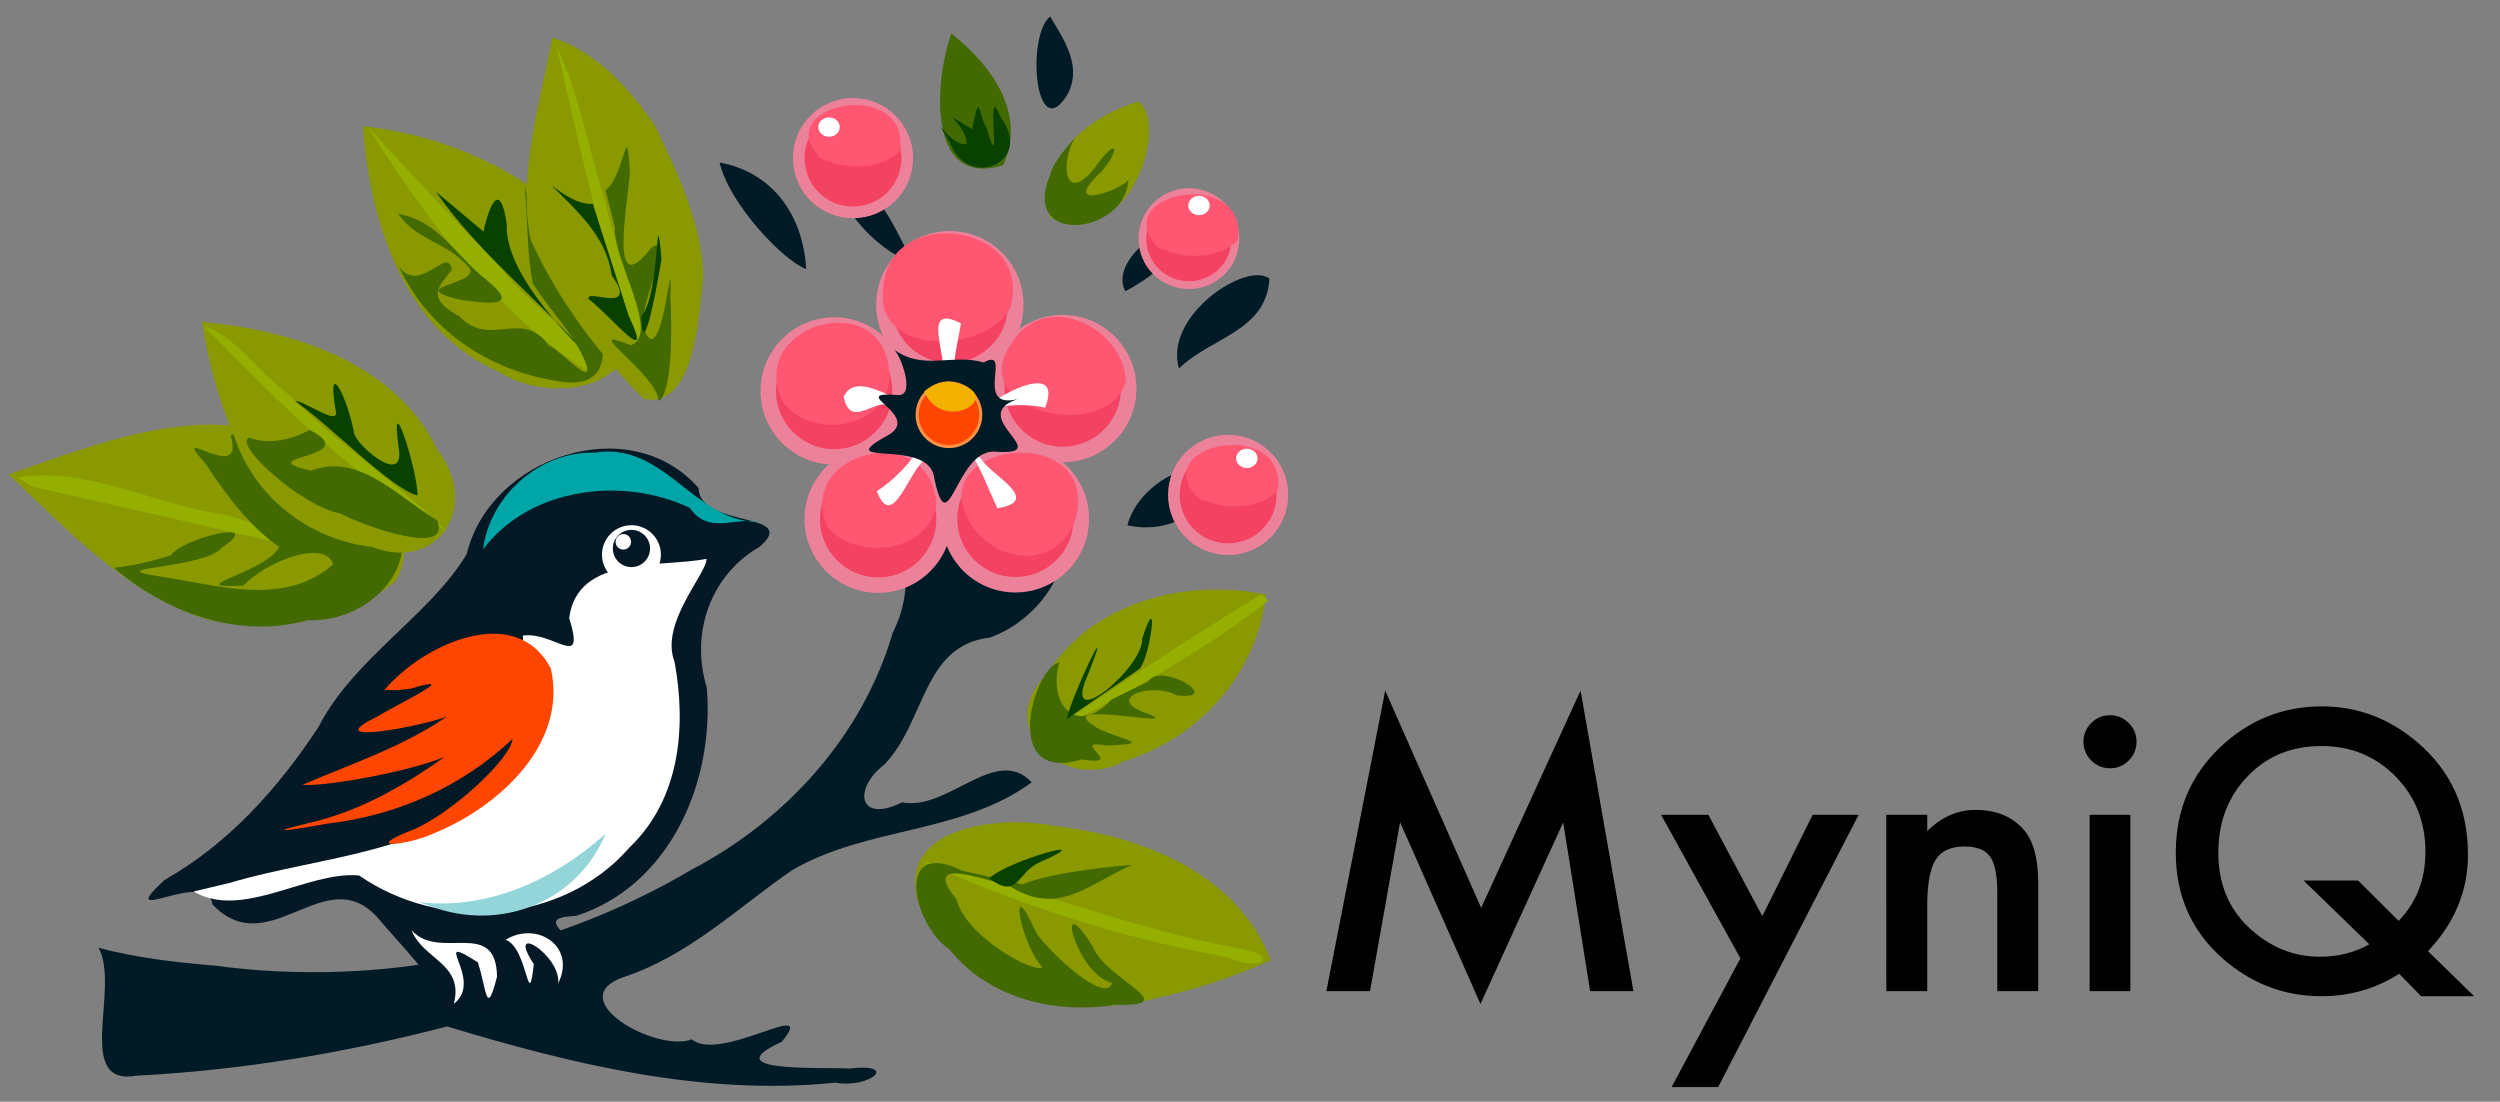 <?xml version="1.0" encoding="UTF-8" standalone="no"?>
<svg
   xml:space="preserve"
   width="1180"
   height="520"
   viewBox="0 0 322.405 142.077"
   version="1.1"
   id="svg51"
   xmlns="http://www.w3.org/2000/svg"
   xmlns:svg="http://www.w3.org/2000/svg"><rect x="0" y="0" width="322.405" height="142.077" fill="#808080" stroke="none"/><defs
     id="defs51" /><g
     style="display:inline"
     id="g51"><g
       style="display:inline"
       id="g48"><g
         style="display:inline"
         id="g2"><path
           d="m 12.714,122.233 c 2.832,5.211 -3.251,17.947 4.951,16.485 13.51,-0.694 26.916,-2.947 40.002,-6.344 16.186,4.896 33.022,8.99 50.052,7.25 4.451,0.781 8.364,-2.56 1.841,-1.828 -3.853,-0.195 -17.463,0.538 -8.747,-3.441 4.847,-5.89 -7.903,2.785 -11.598,-0.321 -4.426,1.762 -16.799,-5.061 -8.909,-7.995 8.381,-2.697 14.741,-8.907 21.802,-13.792 9.596,-5.65 21.811,-4.66 30.936,-11.355 -4.584,-4.937 -10.832,3.762 -16.716,2.583 -5.563,2.769 -6.366,-1.682 -2.364,-4.805 5.408,-5.425 4.922,-15.444 13.692,-16.445 6.729,-2.428 11.186,-9.641 9.915,-16.667 0.872,6.24 -7.371,14.245 -11.795,6.908 -2.362,-3.422 -0.712,-12.656 -1.258,-13.138 -0.023,6.398 -6.976,10.345 -12.42,6.95 5.537,3.171 5.675,10.171 3.033,15.32 -3.898,13.323 -13.781,24.195 -25.969,30.566 -18.37,10.859 -40.321,15.209 -61.458,12.366 C 22.665,124.109 17.613,123.535 12.714,122.233 Z"
           style="display:inline;fill:#001a26;stroke-width:0.1"
           id="path1" /><path
           d="m 92.795,20.956 c 1.315,5.495 8.346,12.738 11.172,13.749 C 103.59,27.957 99.815,22.25 92.796,20.956 M 135.427,2.131 c -3.12,2.542 -1.903,16.634 2.168,10.158 C 139.649,8.67 137.281,5.203 135.427,2.131 Z m 16.611,45.402 c -1.99,-6.866 8.737,-13.883 11.674,-11.604 -0.404,6.861 -7.605,7.565 -11.674,11.603 m -6.645,20.209 c 1.374,-5.481 9.646,-10.095 12.946,-5.314 -3.515,3.61 -7.614,6.499 -12.946,5.314 z M 108.575,22.34 c -1.632,5.241 8.397,12.487 8.807,10.845 C 115.209,29.007 113.28,24.218 108.575,22.34 Z m 36.542,15.226 c -2.726,-5.274 11.107,-12.371 5.644,-4.508 -1.4,2.015 -3.523,3.362 -5.644,4.509"
           style="display:inline;fill:#001a26;fill-opacity:1;stroke-width:0.265"
           id="path2" /></g><g
         style="display:inline"
         transform="translate(-18.769,-50.467)"
         id="g9"><circle
           cx="132.02"
           cy="117.425"
           r="8.5"
           style="fill:#f34262;stroke:#ec829a;stroke-width:2"
           id="circle2" /><circle
           cx="149.717"
           cy="117.375"
           r="8.5"
           style="display:inline;fill:#f34262;stroke:#ec829a;stroke-width:2"
           id="circle3" /><circle
           cx="155.823"
           cy="100.58"
           r="8.5"
           style="display:inline;fill:#f34262;stroke:#ec829a;stroke-width:2"
           id="circle4" /><circle
           cx="141.264"
           cy="89.768"
           r="8.5"
           style="display:inline;fill:#f34262;stroke:#ec829a;stroke-width:2"
           id="circle5" /><circle
           cx="126.347"
           cy="100.888"
           r="8.5"
           style="display:inline;fill:#f34262;stroke:#ec829a;stroke-width:2"
           id="circle6" /><path
           d="m 133.457,99.406 c 0.347,-12.421 -18.735,-7.382 -13.737,2.867 3.372,4.837 13.074,3.716 13.737,-2.867 z m 6.088,16.134 c -0.787,-11.274 -18.265,-6.818 -14.096,2.841 3.644,4.454 13,3.477 14.096,-2.841 z m 17.993,1.671 c 2.983,-12.591 -20.041,-9.855 -13.629,0.773 3.426,5.344 11.417,6.006 13.629,-0.772 m 6.422,-17.598 c -0.324,-7.018 -10.37,-11.791 -14.634,-5.028 -6.551,8.904 12.37,13.232 14.633,5.028 m -14.856,-9.589 c 2.979,-11.035 -16.014,-13.187 -16.408,-2.374 -1.25,9.071 13.735,8.331 16.408,2.374 z"
           style="display:inline;fill:#ff5671;stroke-width:0"
           id="path6" /><path
           d="m 127.576,101.609 c 2.594,-5.312 13.1,7.732 12.768,-2.798 0.606,-2.467 -2.868,-9.387 2.35,-6.631 -0.493,3.237 -3.363,12.581 4.367,10.007 2.05,-1.559 8.67,-4.671 6.475,0.863 -4.182,-1.065 -14.722,0.187 -8.242,6.592 1.265,2.115 8.061,5.403 2.097,6.375 -1.667,-3.549 -6.319,-16.48 -9.069,-6.487 -2.345,1.27 -4.376,9.736 -6.48,4.274 3.67,-2.267 10.612,-9.882 1.879,-10.957 -2.034,-1.253 -5.292,3.148 -6.144,-1.238 z"
           style="display:inline;fill:#ffffff;stroke-width:0"
           id="path7" /><path
           d="m 134.11,95.578 c 3.733,2.716 7.448,0.457 11.516,1.631 3.853,-2.129 -1.46,6.163 4.362,4.733 -6.809,2.283 5.396,7.422 -3.111,6.76 -5.005,0.074 -5.83,12.542 -7.718,2.963 -1.222,-4.722 -13.81,-0.732 -5.516,-5.282 3.641,-2.603 -5.861,-5.525 1.039,-4.963 2.113,-0.021 0.291,-4.976 -0.572,-5.841"
           style="display:inline;fill:#001a26;stroke-width:0"
           id="path8" /><circle
           cx="141.146"
           cy="103.954"
           r="4.1"
           style="display:inline;fill:#ff4600;stroke:#ff9248;stroke-width:0.4"
           id="circle8" /><path
           d="m 137.963,100.939 c 2.465,5.861 11.458,0.191 3.258,-1.264 -1.194,0.005 -2.357,0.496 -3.258,1.264 z"
           style="display:inline;fill:#f3b200;stroke-width:0"
           id="path9" /></g><g
         transform="translate(-18.769,-50.467)"
         id="g17"><path
           d="m 46.164,167.1 c 7.295,7.656 14.518,-5.747 21.267,1.665 3.526,4.189 7.68,8.072 9.451,12.805 3.927,-1.168 1.964,-9.271 3.138,-2.376 3.092,7.956 4.386,-10.197 5.104,-3.074 -0.367,6.705 4.925,2.232 3.499,-1.744 0.307,4.257 2.861,7.883 4.2,1.482 2.458,-4.147 -6.556,-6.992 0.202,-7.264 12.222,-3.917 17.932,-17.438 16.889,-29.456 -2.133,-6.973 0.419,-14.492 6.872,-18.195 5.179,-4.583 -7.803,-2.285 -7.933,-7.549 -8.907,-10.123 -26.899,-3.976 -29.887,8.502 -4.69,7.905 -14.6,13.447 -19.15,22.371 -5.189,7.877 -11.559,14.995 -19.839,19.688 -6.877,6.371 5.621,-1.646 6.186,3.145 z"
           style="display:inline;fill:#041925;stroke-width:0.1"
           id="path10" /><path
           d="m 71.857,170.444 c 1.437,3.764 6.808,4.284 5.433,9.486 4.054,-3.129 -3.388,-9.488 3.094,-5.368 1.114,3.245 1.068,7.449 2.482,1.852 C 82.738,168.781 75.459,174.45 71.857,170.444 Z m 12.106,1.224 c 4.082,-2.502 9.153,0.882 6.794,5.611 0.374,-3.632 -6.861,-8.112 -3.148,-2.471 -0.745,6.592 -0.739,-2.192 -3.646,-3.14 z"
           style="display:inline;fill:#ffffff;stroke-width:0"
           id="path11" /><path
           d="m 43.743,165.435 c 6.248,3.71 14.713,-2.678 21.333,-2.066 10.571,7.33 26.272,6.311 34.906,-3.643 6.516,-6.241 7.314,-15.542 5.777,-23.92 -1.948,-4.972 4.233,-11.443 4.116,-13.269 -6.003,1.195 -16.654,-0.544 -17.7,7.638 2.126,6.895 -1.906,1.695 -5.964,2.258 -0.094,5.489 2.612,13.538 -2.534,18.532 -9.065,9.656 -23.329,9.803 -35.266,13.358 -1.556,0.369 -3.113,0.74 -4.668,1.113 z"
           style="display:inline;fill:#ffffff;stroke-width:0.1"
           id="path12" /><path
           d="m 72.764,166.809 c 9.01,1.047 17.541,-2.916 24.107,-8.831 -3.657,8.868 -13.608,12.69 -22.488,9.389 z"
           style="display:inline;fill:#93d5d9;stroke-width:0"
           id="path13" /><path
           d="m 68.35,139.45 c 4.782,-5.767 16.93,-11.526 21.466,-2.738 2.173,9.682 -6.704,17.746 -14.862,21.125 -3.818,1.753 -9.731,2.253 -2.946,-0.354 4.98,-2.072 12.659,-9.195 12.86,-11.722 -6.528,6.16 -14.912,9.873 -23.803,10.912 -3.673,0.662 -9.205,1.559 -2.507,-0.063 6.459,-1.455 12.21,-4.749 17.565,-8.534 -5.218,2.115 -15.925,3.87 -18.336,3.601 6.302,-2.719 12.929,-4.881 18.621,-8.815 -2.811,1.171 -17.235,3.984 -8.8,-0.079 2.133,-1.374 11.208,-5.652 4.142,-3.508 l -1.696,0.201 -1.704,-0.028"
           style="display:inline;fill:#ff4600;stroke-width:0"
           id="path14" /><path
           d="m 116.642,117.768 c -8.379,0.073 -12.112,-10.416 -21.207,-8.923 -7.041,-0.199 -13.509,5.547 -14.363,12.452 6.049,-8.01 18.033,-9.436 26.668,-5.325 2.415,3.49 5.704,1.152 8.902,1.796 z"
           style="fill:#00a5a7;stroke-width:0"
           id="path15" /><circle
           cx="100.2"
           cy="122"
           r="3.8"
           style="display:inline;fill:#ffffff;stroke-width:0"
           id="circle15" /><circle
           cx="100.2"
           cy="121.2"
           r="2.4"
           style="display:inline;fill:#041925;stroke-width:0"
           id="circle16" /><circle
           cx="99.156"
           cy="120.341"
           r="1"
           style="display:inline;fill:#ffffff;stroke-width:0"
           id="circle17" /></g><g
         style="display:inline"
         id="g19"><path
           d="m 1.093,61.179 c 7.741,7.247 15.486,15.727 25.953,18.793 8.105,1.185 17.585,0.532 23.997,-5.081 C 55.724,66.608 44.051,59.73 37.57,56.722 25.651,51.797 12.478,57.267 1.093,61.18"
           style="display:inline;fill:#8a9900;stroke-width:0"
           id="path17" /><path
           d="m 2.247,61.62 c 8.699,-1.648 18.224,3.72 27.248,4.844 6.58,2.529 18.569,2.472 21.891,6.672 C 45.378,72.582 39.355,70.564 33.341,69.397 23.629,67.182 13.918,64.966 4.206,62.75 L 3.227,62.185 Z"
           style="display:inline;fill:#95af00;stroke-width:0"
           id="path18" /><path
           d="m 14.676,73.22 c 6.82,5.828 16.048,9.228 24.974,6.775 9.457,0.338 17.178,-9.863 8.427,-16.957 -3.853,-5.111 -13.455,-9.554 -18.337,-6.859 2.028,6.671 -8.388,-2.078 -3.202,3.657 3.062,4.773 6.37,8.64 9.474,10.681 -1.553,3.319 -13.169,5.408 -4.603,5.011 2.801,-3.089 10.546,-6.088 11.553,-2.747 C 36.642,78.324 28.039,75.447 20.702,74.35 12.207,73.103 26.4,73.462 28.681,70.565 34.389,66.79 23.628,69.346 22.066,71.582 19.681,72.385 17.18,72.952 14.676,73.22 Z"
           style="fill:#436a00;stroke-width:0"
           id="path19" /></g><g
         style="display:inline"
         id="g23"><path
           d="m 26.051,41.508 c 11.707,1.096 24.93,5.181 30.418,16.59 5.487,7.089 0.112,15.769 -8.504,12.434 C 39.829,69.595 32.699,64.041 30.177,56.171 28.151,51.497 26.838,46.535 26.051,41.508 Z"
           style="display:inline;fill:#8a9900;stroke-width:0"
           id="path20" /><path
           d="M 26.352,42.11 C 35.891,51.875 45.711,61.797 57.651,68.569 51.698,62.525 43.367,57.248 37.14,50.796 33.555,48.241 30.3,43.221 26.352,42.11 Z"
           style="display:inline;fill:#95af00;stroke-width:0"
           id="path21" /><path
           d="m 38.103,51.753 c 4.947,3.52 12.301,11.263 15.744,12.143 0.032,-3.097 -3.624,-14.678 -2.444,-6.257 0.928,5.136 -5.014,0.192 -5.718,-1.652 C 44.906,51.4 41.999,45.641 43.323,53.15 43.571,54.921 39.063,51.56 38.103,51.752"
           style="fill:#094100;stroke-width:0"
           id="path22" /><path
           d="m 39.944,55.452 c 7.298,3.692 -8.27,3.355 0.21,5.246 6.155,-2.375 11.207,3.451 16.214,6.399 2.029,4.881 -9.621,0.675 -12.516,-0.896 C 39.066,65.398 29.969,57.309 32.139,56.444 34.701,57.399 37.614,56.692 39.944,55.452 Z"
           style="fill:#436a00;stroke-width:0"
           id="path23" /></g><g
         style="display:inline"
         id="g28"><path
           d="m 46.791,16.275 c 0.882,12.327 5.291,26.409 17.603,31.7 5.913,3.907 18.182,2.774 16.635,-6.663 C 77.276,26.315 61.231,17.82 46.791,16.276"
           style="display:inline;fill:#8a9900;fill-opacity:1;stroke-width:0.265"
           id="path24" /><path
           d="M 47.383,16.275 C 54.939,28.347 63.787,40.186 75.93,47.973 77.146,44.734 67.46,38.949 64.825,34.796 58.928,28.701 53.087,22.55 47.382,16.275"
           style="display:inline;fill:#95af00;fill-opacity:1;stroke-width:0.265"
           id="path25" /><path
           d="m 56.242,24.741 c 2.034,1.706 4.069,3.413 6.103,5.119 0.863,-3.911 2.239,-6.441 3.015,-0.872 -0.33,6.836 9.971,16.332 10.47,16.881 C 69.526,38.655 61.652,32.634 56.242,24.741 Z"
           style="fill:#094100;fill-opacity:1;stroke-width:0.265"
           id="path26" /><path
           d="m 67.661,23.953 c 0.426,4.157 0.24,8.532 1.038,12.557 2.183,3.575 5.504,6.637 6.93,10.554 0.826,2.899 -3.499,-2.056 -4.887,-2.532 -3.32,-4.772 -7.58,0.387 -11.443,-3.698 -4.589,-2.477 -2.581,-3.986 -1.025,-6.059 -0.475,-3.235 -4.149,3.4 -6.882,-0.464 4.112,8.766 12.412,13.979 21.867,15.013 8.819,0.471 2.693,-12.976 -1.774,-15.808 C 68.552,31.16 68.577,27.297 67.661,23.954"
           style="fill:#436a00;fill-opacity:1;stroke-width:0.265"
           id="path27" /><path
           d="m 51.321,27.497 c 2.091,3.327 6.204,3.754 8.762,6.572 3.283,2.702 -8.722,2.679 -0.672,4.615 5.524,0.761 7.274,0.477 2.597,-3.185 -3.257,-2.809 -5.694,-6.897 -10.169,-7.805 l -0.402,-0.153 z"
           style="fill:#436a00;fill-opacity:1;stroke-width:0.265"
           id="path28" /></g><g
         style="display:inline"
         id="g32"><path
           d="m 71.205,4.856 c -1.535,8.529 -4.439,17.374 -2.786,26.059 3.51,7.665 8.63,14.657 14.647,20.555 6.662,1.18 6.997,-10.761 7.639,-15.833 C 90.506,28.765 87.398,22.299 84.465,16.205 81.21,11.452 76.86,6.571 71.205,4.856 Z"
           style="display:inline;fill:#8a9900;fill-opacity:1;stroke-width:0.265"
           id="path29" /><path
           d="M 71.796,6.037 C 74.867,19.651 77.923,33.295 82.821,46.398 83.724,40.801 79.227,32.524 78.067,25.948 75.839,19.403 74.793,12.186 71.796,6.037 Z"
           style="fill:#95af00;fill-opacity:1;stroke-width:0.265"
           id="path30" /><path
           d="m 78.096,24.544 c 2.554,-2.01 2.725,-9.831 3.132,-2.316 -0.188,3.674 -2.92,17.153 2.797,9.687 3.272,-2.008 -1.967,7.928 -0.978,10.585 2.435,5.987 3.689,-12.68 3.403,-4.215 0.217,3.946 0.28,12.413 -1.513,13.428 C 84.799,48.201 74.242,41.6 81.36,44.533 85.255,42.988 79.039,33.576 79.305,29.381 78.902,27.768 78.499,26.156 78.096,24.544 Z"
           style="fill:#436a00;fill-opacity:1;stroke-width:0.265"
           id="path31" /><path
           d="m 71.162,23.941 c 3.388,3.428 7.024,6.566 7.73,11.563 3.603,5.232 -3.428,1.58 -2.977,3.058 2.999,2.34 8.568,9.305 5.181,2.207 C 79.547,35.947 77.998,31.125 76.449,26.303 74.413,26.356 72.725,25.065 71.162,23.941 Z m 11.529,16.872 c 2.533,-2.915 1.806,-16.273 2.613,-7.421 -0.195,1.434 -2.42,14.301 -2.613,7.421 z"
           style="fill:#094100;fill-opacity:1;stroke-width:0.265"
           id="path32" /></g><g
         style="display:inline"
         id="g34"><path
           d="m 122.679,4.328 c -2.178,6.13 -3.197,20.042 6.686,16.977 3.123,-6.639 -1.602,-13.031 -6.686,-16.977 z"
           style="fill:#436a00;fill-opacity:1;stroke-width:0.265"
           id="path33" /><path
           d="m 125.369,16.647 c -5.316,-3.175 -0.652,-0.742 -0.698,1.92 -2.28,0.412 -5.057,-5.152 -2.146,-0.111 2.352,6.104 10.877,2.47 6.518,-3.345 -2.222,-5.584 0.413,9.004 -1.805,1.426 -1.074,-1.627 -0.812,-5.274 -1.868,0.11 z"
           style="fill:#094100;fill-opacity:1;stroke-width:0.265"
           id="path34" /></g><g
         style="display:inline"
         id="g36"><path
           d="m 135.422,28.115 c -1.492,-7.781 4.635,-12.963 11.418,-15.036 3.755,2.915 -0.7,17.61 -9.351,15.367 l -1.044,-0.123 z"
           style="fill:#8a9900;fill-opacity:1;stroke-width:0.265"
           id="path35" /><path
           d="m 138.821,17.496 c -2.091,2.892 -1.77,9.248 2.326,4.19 2.808,-4.042 3.561,-2.745 0.937,0.409 -6.026,5.622 3.445,2.07 3.447,0.987 -0.228,7.194 -14.11,8.836 -10.072,-0.607 0.577,-1.965 2.148,-3.405 3.361,-4.979"
           style="fill:#436a00;fill-opacity:1;stroke-width:0.265"
           id="path36" /></g><g
         style="display:inline"
         id="g40"><path
           d="m 163.258,76.668 c -10.44,-2.132 -22.531,0.984 -28.392,10.456 -6.922,6.978 2.638,15.246 10.139,11.015 C 154.616,95.243 162.192,86.779 163.258,76.669"
           style="display:inline;fill:#8a9900;fill-opacity:1;stroke-width:0.265"
           id="path37" /><path
           d="m 162.628,76.668 c -9.923,5.938 -19.438,12.543 -29.182,18.771 10.531,-5.148 20.826,-10.805 30.128,-17.982 z"
           style="fill:#95af00;fill-opacity:1;stroke-width:0.265"
           id="path38" /><path
           d="m 148.116,87.868 c 1.563,-2.587 9.844,2.491 3.666,1.808 -3.379,-1.852 -9.782,0.501 -3.501,2.456 4.463,1.937 -13.956,-2.327 -6.394,1.98 3.834,1.561 6.496,1.803 0.771,2.036 -5.01,-0.932 2.915,2.815 -3.154,1.784 -10.738,3.275 -6.027,-12.134 -2.883,-12.494 -1.541,5.188 2.101,9.731 6.715,4.781 1.594,-0.784 3.188,-1.568 4.781,-2.352 z"
           style="fill:#436a00;fill-opacity:1;stroke-width:0.265"
           id="path39" /><path
           d="m 137.548,92.757 c 0.738,-3.3 6.314,-14.772 2.826,-5.932 -3.791,8.367 7.179,-0.745 6.922,-4.484 2.33,-7.051 0.968,2.724 -0.363,3.929 -3.128,2.162 -6.257,4.324 -9.385,6.486 z"
           style="fill:#094100;fill-opacity:1;stroke-width:0.265"
           id="path40" /></g><g
         style="display:inline"
         id="g44"><path
           d="m 163.889,123.831 c -4.411,-11.35 -16.798,-16.077 -28.026,-17.326 -6.858,-1.431 -20.624,0.057 -17.372,10.124 5.464,10.361 18.785,15.188 29.925,12.251 5.319,-1.117 10.516,-2.822 15.473,-5.049 z"
           style="display:inline;fill:#8a9900;fill-opacity:1;stroke-width:0.265"
           id="path41" /><path
           d="m 118.777,111.055 c 12.648,5.589 25.788,9.964 39.424,12.354 4.258,2.06 7.451,-0.172 1.108,-1.193 -13.836,-2.55 -26.869,-7.942 -40.532,-11.161 z"
           style="fill:#95af00;fill-opacity:1;stroke-width:0.265"
           id="path42" /><path
           d="m 131.869,114.052 c 3.942,-1.68 13.042,-2.457 14.086,-2.493 -5.794,2.541 -9.567,6.818 -16.027,2.53 -2.726,-0.407 -11.391,-3.999 -6.559,1.913 1.09,4.646 9.818,9.532 11.065,8.753 -2.834,-3.015 -4.585,-12.9 -0.786,-4.443 1.734,2.57 8.908,9.277 9.776,6.444 -4.65,-0.996 -7.671,-13.059 -2.448,-4.592 1.67,4.208 11.957,7.652 2.857,7.427 -7.812,1.218 -16.356,-0.809 -21.448,-7.214 -4.613,-3.024 -7.187,-14.45 1.681,-10.101 2.602,0.591 5.203,1.183 7.805,1.774 z"
           style="fill:#436a00;fill-opacity:1;stroke-width:0.265"
           id="path43" /><path
           d="m 127.578,113.264 c 2.456,-2.331 14.834,-5.731 6.506,-2.062 -2.977,1.285 -2.732,4.928 -6.506,2.062 z"
           style="fill:#094100;fill-opacity:1;stroke-width:0.265"
           id="path44" /></g><g
         style="display:inline"
         transform="translate(-18.769,-50.467)"
         id="g45"><circle
           cx="177.151"
           cy="114.291"
           r="7"
           style="display:inline;fill:#f34262;stroke:#ec829a;stroke-width:1.5"
           id="circle44" /><path
           d="m 183.543,113.727 c 1.333,-9.593 -16.975,-6.116 -10.334,0.907 2.956,1.601 7.959,1.691 10.334,-0.907 z"
           style="display:inline;fill:#ff5671;stroke-width:0"
           id="path45" /><ellipse
           cx="179.561"
           cy="109.578"
           rx="1.384"
           ry="1.246"
           style="display:inline;fill:#ffffff;fill-opacity:1;stroke-width:0.265"
           id="ellipse45" /></g><g
         style="display:inline"
         transform="translate(-18.769,-50.467)"
         id="g46"><circle
           cx="128.775"
           cy="70.859"
           r="7"
           style="display:inline;fill:#f34262;stroke:#ec829a;stroke-width:1.5"
           id="circle45" /><path
           d="m 134.842,69.898 c 1.334,-9.593 -16.974,-6.115 -10.333,0.907 2.955,1.601 7.959,1.692 10.333,-0.907 z"
           style="display:inline;fill:#ff5671;stroke-width:0"
           id="path46" /><ellipse
           cx="125.683"
           cy="66.855"
           rx="1.384"
           ry="1.246"
           style="display:inline;fill:#ffffff;fill-opacity:1;stroke-width:0.265"
           id="ellipse46" /></g><g
         style="display:inline"
         transform="translate(-18.769,-50.467)"
         id="g47"><circle
           cx="172.095"
           cy="81.244"
           r="6"
           style="display:inline;fill:#f34262;stroke:#ec829a;stroke-width:1"
           id="circle46" /><path
           d="m 178.405,81.416 c 1.333,-9.593 -16.974,-6.116 -10.333,0.907 2.955,1.601 7.959,1.692 10.333,-0.907 z"
           style="display:inline;fill:#ff5671;stroke-width:0"
           id="path47" /><ellipse
           cx="173.391"
           cy="76.971"
           rx="1.384"
           ry="1.246"
           style="display:inline;fill:#ffffff;fill-opacity:1;stroke-width:0.265"
           id="ellipse47" /></g></g><path
       d="m 171.053,127.817 7.587,-38.754 12.375,28.016 12.817,-28.016 6.816,38.754 h -5.579 l -3.478,-21.758 -10.67,23.415 -10.365,-23.439 -3.876,21.782 z m 53.394,-4.225 -10.226,-18.513 h 6.093 l 6.957,13.074 6.491,-13.074 h 5.93 l -18.117,35.113 h -6.001 z m 18.816,-18.513 h 5.277 v 2.101 q 2.754,-2.733 6.21,-2.733 3.969,0 6.186,2.498 1.916,2.125 1.916,6.934 v 13.938 h -5.277 v -12.7 q 0,-3.362 -0.934,-4.647 -0.91,-1.306 -3.314,-1.306 -2.615,0 -3.713,1.727 -1.073,1.703 -1.073,5.953 v 10.973 h -5.277 z m 31.472,0 v 22.738 h -5.253 v -22.738 z m -6.047,-9.457 q 0,-1.378 1.004,-2.382 1.004,-1.003 2.406,-1.003 1.422,0 2.427,1.003 1.004,0.982 1.004,2.406 0,1.424 -1.004,2.428 -0.98,1.004 -2.406,1.004 -1.422,0 -2.427,-1.004 -1.004,-1.004 -1.004,-2.45 m 50.382,32.849 h -6.84 l -2.825,-2.896 q -4.506,2.896 -10.039,2.896 -7.168,0 -12.723,-4.856 -6.047,-5.348 -6.047,-13.658 0,-8.148 5.72,-13.588 5.557,-5.276 13.12,-5.276 6.864,0 12.303,4.623 6.537,5.555 6.537,14.498 0,7.003 -5.159,12.443 z m -14.966,-14.919 5.23,5.207 q 3.456,-3.596 3.456,-8.896 0,-5.812 -3.853,-9.734 -3.852,-3.922 -9.572,-3.922 -5.79,0 -9.525,3.922 -3.758,3.9 -3.758,9.876 0,5.835 3.874,9.548 4.039,3.828 9.222,3.828 3.526,0 6.374,-1.611 l -8.475,-8.218 z"
       aria-label="MyniQ"
       style="font-size:32px;font-family:Futura;stroke-width:0.395"
       id="path50" /></g></svg>

